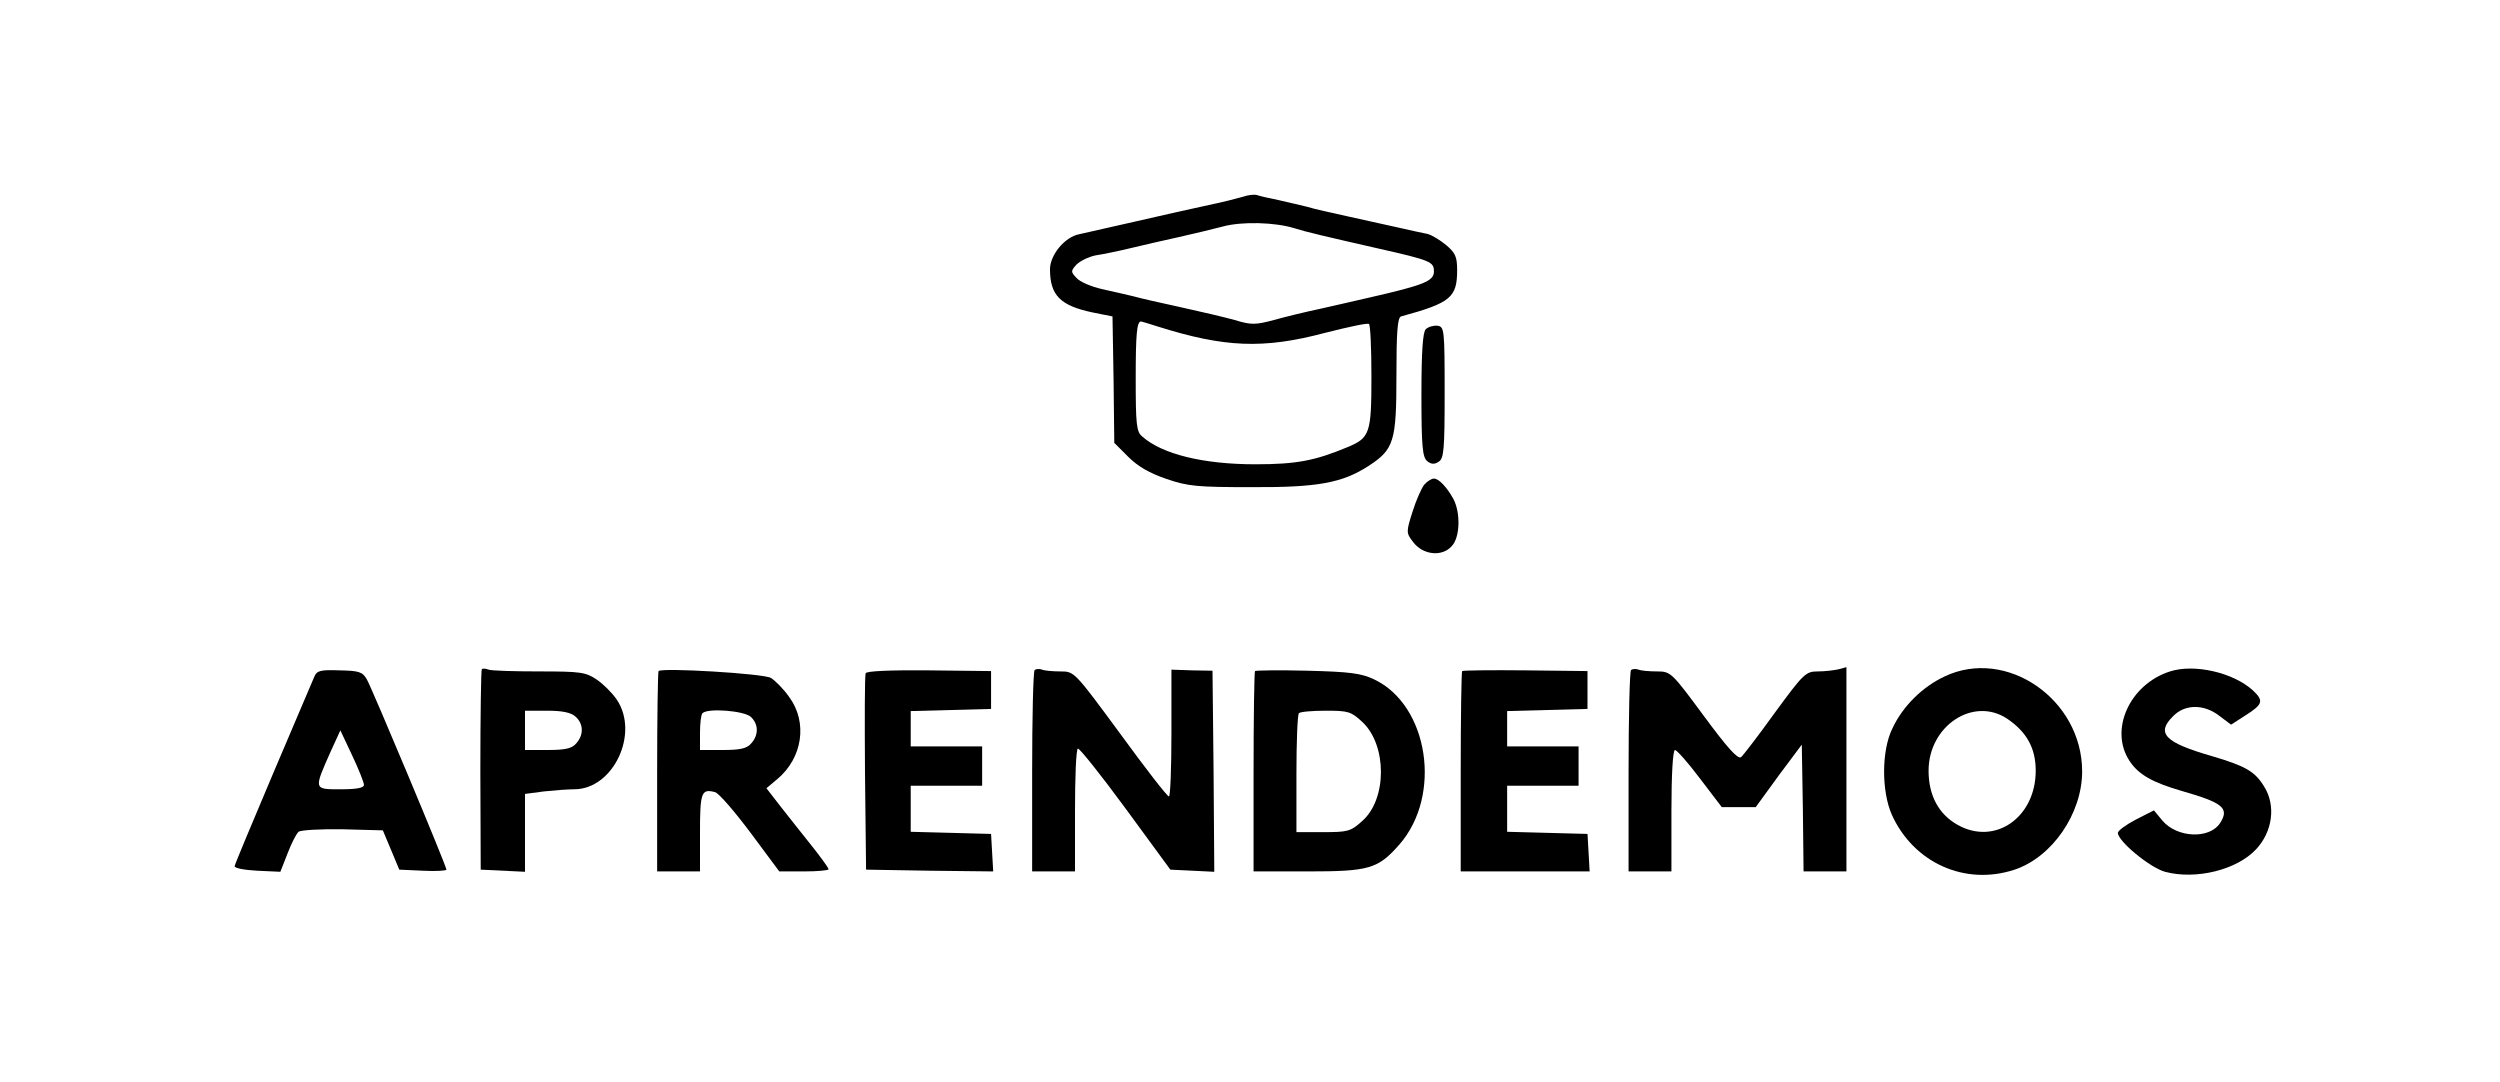  <svg version="1.0" xmlns="http://www.w3.org/2000/svg" width="700pt" height="303pt" viewBox="0 0 700 303" preserveAspectRatio="xMidYMid meet">
<g transform="translate(0,303) scale(0.1,-0.1)" fill="#000000" stroke="none">
<path d="M3480 2479 c-14 -4 -56 -15 -95 -23 -38 -8 -131 -29 -205 -46 -74
-17 -146 -33 -159 -36 -40 -8 -81 -58 -81 -98 0 -73 29 -102 120 -121 l55 -11
3 -177 2 -177 39 -39 c27 -27 60 -46 107 -62 61 -21 88 -23 239 -23 186 -1
254 12 328 60 70 46 77 68 77 252 0 122 3 163 13 166 139 38 157 53 157 130 0
37 -5 48 -31 70 -17 14 -40 28 -52 31 -12 2 -51 11 -87 19 -36 8 -99 22 -140
31 -41 9 -91 20 -110 26 -19 5 -56 13 -81 19 -25 5 -52 11 -60 14 -8 2 -25 0
-39 -5z m144 -88 c31 -10 91 -24 236 -57 146 -33 155 -37 155 -64 0 -27 -27
-38 -180 -73 -38 -9 -101 -23 -140 -32 -38 -8 -96 -22 -128 -31 -52 -14 -64
-14 -110 0 -29 8 -97 24 -152 36 -55 12 -113 25 -130 30 -16 4 -56 13 -87 20
-32 7 -65 21 -74 32 -16 17 -16 19 0 37 10 10 34 22 54 26 20 3 64 12 97 20
33 8 94 22 135 31 41 9 98 23 125 30 52 14 144 12 199 -5z m-383 -275 c187
-59 296 -64 469 -18 63 16 118 28 123 25 4 -2 7 -68 7 -146 0 -160 -4 -173
-67 -199 -91 -38 -143 -48 -258 -48 -145 0 -261 28 -317 78 -16 13 -18 35 -18
162 0 123 3 160 15 160 1 0 21 -6 46 -14z"></path>
<path d="M3992 2108 c-8 -8 -12 -61 -12 -184 0 -144 3 -174 16 -185 11 -9 20
-10 32 -2 15 9 17 33 17 194 0 177 -1 184 -20 187 -11 1 -26 -3 -33 -10z"></path>
<path d="M3988 1673 c-8 -10 -23 -44 -33 -76 -18 -57 -18 -59 2 -85 27 -36 81
-42 108 -11 23 24 25 92 5 131 -18 33 -41 58 -55 58 -7 0 -19 -8 -27 -17z"></path>
<path d="M880 1135 c-5 -11 -56 -132 -115 -270 -58 -137 -107 -254 -108 -260
-1 -6 27 -11 63 -13 l65 -3 20 51 c11 29 25 56 31 61 7 5 62 8 124 7 l112 -3
23 -55 23 -55 66 -3 c36 -2 66 0 66 3 0 10 -208 507 -223 533 -12 21 -22 24
-77 25 -54 2 -63 -1 -70 -18z m139 -302 c1 -9 -19 -13 -65 -13 -76 0 -76 -2
-28 106 l27 59 33 -70 c18 -38 33 -76 33 -82z"></path>
<path d="M1349 1156 c-2 -2 -4 -130 -4 -283 l1 -278 62 -3 62 -3 0 109 0 109
53 7 c28 3 67 6 85 6 109 0 183 156 119 251 -12 18 -38 44 -56 56 -31 21 -45
23 -162 23 -70 0 -134 2 -141 5 -8 3 -16 4 -19 1z m263 -133 c22 -20 23 -51 1
-75 -12 -14 -31 -18 -80 -18 l-63 0 0 55 0 55 62 0 c43 0 67 -5 80 -17z"></path>
<path d="M1844 1151 c-2 -2 -4 -130 -4 -283 l0 -278 60 0 60 0 0 109 c0 113 4
123 42 113 10 -2 54 -53 99 -113 l81 -109 69 0 c38 0 69 3 69 6 0 4 -24 37
-53 73 -29 36 -68 86 -87 110 l-34 44 31 26 c70 59 85 158 33 229 -16 23 -40
47 -52 54 -21 12 -304 29 -314 19z m258 -128 c22 -20 23 -51 1 -75 -12 -14
-31 -18 -80 -18 l-63 0 0 48 c0 27 3 52 7 55 14 15 116 7 135 -10z"></path>
<path d="M2424 1145 c-3 -6 -3 -132 -2 -280 l3 -270 178 -3 178 -2 -3 52 -3
53 -112 3 -113 3 0 64 0 65 100 0 100 0 0 55 0 55 -100 0 -100 0 0 50 0 49
113 3 112 3 0 53 0 53 -174 2 c-110 1 -175 -2 -177 -8z"></path>
<path d="M2897 1154 c-4 -4 -7 -133 -7 -286 l0 -278 60 0 60 0 0 169 c0 94 3
172 8 175 4 2 64 -73 133 -167 l126 -172 62 -3 61 -3 -2 281 -3 282 -57 1 -58
2 0 -177 c0 -98 -3 -178 -7 -178 -5 0 -66 79 -136 175 -128 174 -129 175 -167
175 -21 0 -45 2 -52 5 -8 3 -17 2 -21 -1z"></path>
<path d="M3514 1151 c-2 -2 -4 -130 -4 -283 l0 -278 151 0 c173 0 197 7 257
75 121 138 82 391 -71 463 -36 17 -68 21 -186 24 -79 2 -145 1 -147 -1z m301
-143 c69 -65 69 -216 -1 -277 -32 -29 -40 -31 -109 -31 l-75 0 0 163 c0 90 3
167 7 170 3 4 37 7 75 7 63 0 71 -2 103 -32z"></path>
<path d="M4094 1151 c-2 -2 -4 -130 -4 -283 l0 -278 181 0 180 0 -3 53 -3 52
-112 3 -113 3 0 64 0 65 100 0 100 0 0 55 0 55 -100 0 -100 0 0 50 0 49 113 3
112 3 0 53 0 53 -173 2 c-96 1 -176 0 -178 -2z"></path>
<path d="M4567 1154 c-4 -4 -7 -133 -7 -286 l0 -278 60 0 60 0 0 170 c0 101 4
170 10 170 5 0 37 -36 70 -80 l61 -80 47 0 48 0 64 88 65 87 3 -177 2 -178 60
0 60 0 0 286 0 286 -22 -6 c-13 -3 -39 -6 -58 -6 -34 0 -40 -6 -120 -115 -46
-64 -89 -120 -95 -125 -9 -7 -39 27 -104 115 -90 122 -93 125 -131 125 -21 0
-45 2 -52 5 -8 3 -17 2 -21 -1z"></path>
<path d="M5445 1136 c-62 -29 -117 -83 -146 -145 -31 -62 -31 -176 -2 -242 61
-135 205 -200 344 -154 105 35 189 157 189 275 0 202 -212 348 -385 266z m176
-119 c54 -37 79 -82 79 -145 0 -131 -114 -210 -218 -152 -54 30 -82 83 -82
152 0 126 126 209 221 145z"></path>
<path d="M6076 1150 c-113 -36 -171 -164 -113 -251 25 -38 64 -60 147 -84 115
-33 133 -48 106 -90 -30 -45 -120 -41 -161 7 l-24 29 -51 -26 c-27 -14 -50
-31 -50 -37 0 -23 89 -97 132 -109 86 -23 201 5 255 63 46 49 56 122 23 175
-26 43 -52 58 -147 86 -132 38 -157 64 -108 112 33 34 87 34 130 0 l32 -24 42
27 c47 30 50 40 19 69 -55 50 -164 75 -232 53z"></path>
</g>
</svg>
